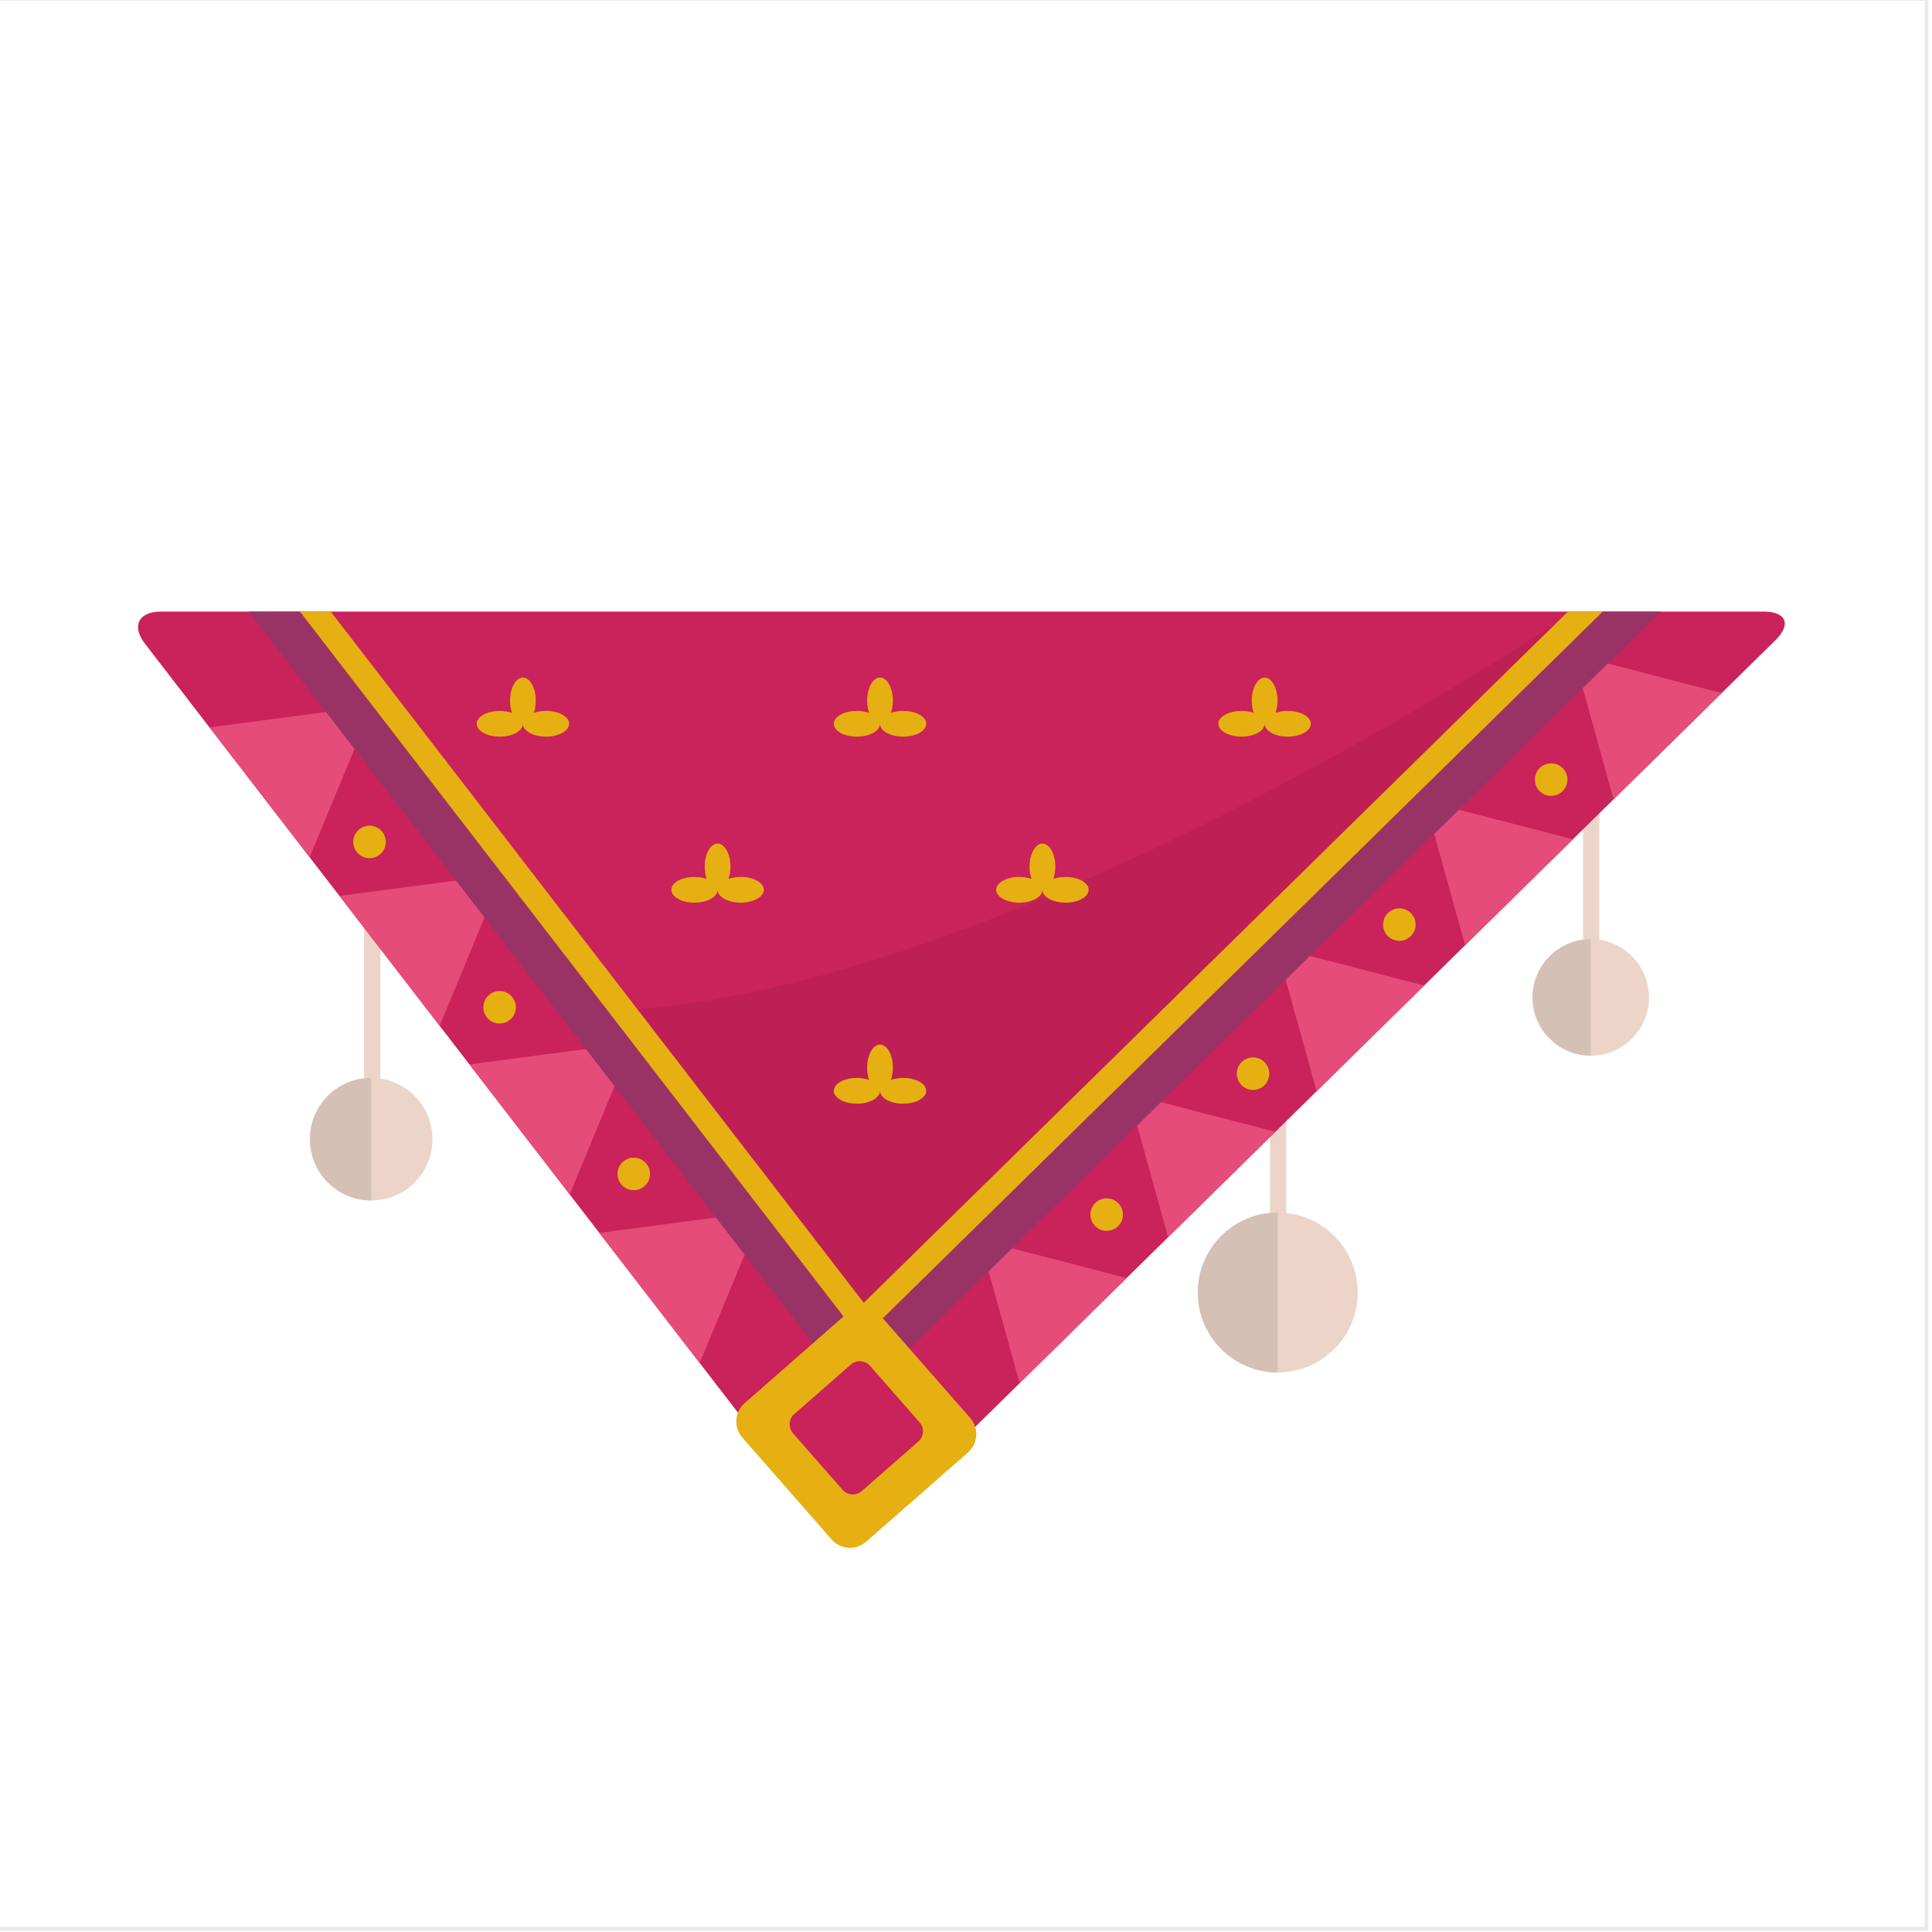 <?xml version="1.0" encoding="utf-8"?>
<!-- Generator: Adobe Illustrator 16.0.0, SVG Export Plug-In . SVG Version: 6.00 Build 0)  -->
<!DOCTYPE svg PUBLIC "-//W3C//DTD SVG 1.1//EN" "http://www.w3.org/Graphics/SVG/1.1/DTD/svg11.dtd">
<svg version="1.1" id="content" xmlns="http://www.w3.org/2000/svg" xmlns:xlink="http://www.w3.org/1999/xlink" x="0px" y="0px"
	 width="500px" height="500px" viewBox="0 0 500 500" enable-background="new 0 0 500 500" xml:space="preserve">
<g id="accessory">
	<g>
		<g>
			<rect x="328.691" y="287.232" fill="#EDD4C8" width="4.207" height="64.529"/>
		</g>
		<g>
			<g>
				<circle fill="#EDD4C8" cx="330.683" cy="334.503" r="20.694"/>
			</g>
			<g>
				<path fill="#D5C0B6" d="M330.683,313.805c-11.429,0-20.694,9.27-20.694,20.698c0,11.43,9.266,20.696,20.694,20.696V313.805z"/>
			</g>
		</g>
		<g>
			<rect x="409.699" y="205.696" fill="#EDD4C8" width="4.209" height="64.529"/>
		</g>
		<g>
			<g>
				<circle fill="#EDD4C8" cx="411.694" cy="258.127" r="15.068"/>
			</g>
			<g>
				<path fill="#D5C0B6" d="M411.693,243.06c-8.322,0-15.067,6.747-15.067,15.067c0,8.322,6.745,15.071,15.067,15.071V243.06z"/>
			</g>
		</g>
		<g>
			<rect x="94.228" y="236.482" fill="#EDD4C8" width="4.208" height="64.528"/>
		</g>
		<g>
			<path fill="#CA225A" d="M456.495,158.278c5.786,0,7.145,3.318,3.018,7.376L226.579,394.637
				c-4.127,4.056-10.395,3.627-13.929-0.956L37.529,166.609c-3.535-4.583-1.691-8.332,4.095-8.332H456.495z"/>
		</g>
		<g>
			<path fill="#BE1F55" d="M160.86,261.504c103.43-5.929,246.352-103.226,246.352-103.226l14.541,7.909L220.204,353.135
				L160.86,261.504z"/>
		</g>
		<g>
			<g>
				<g>
					<polygon fill="#E64C79" points="80.135,221.854 96.341,182.691 54.22,188.252 					"/>
				</g>
				<g>
					<polygon fill="#E64C79" points="113.787,265.49 130.006,226.294 87.851,231.86 					"/>
				</g>
				<g>
					<polygon fill="#E64C79" points="147.441,309.127 163.674,269.898 121.483,275.468 					"/>
				</g>
				<g>
					<polygon fill="#E64C79" points="181.094,352.763 197.34,313.501 155.114,319.076 					"/>
				</g>
			</g>
		</g>
		<g>
			<g>
				<polygon fill="#E64C79" points="407.211,169.429 417.596,206.86 445.577,179.353 				"/>
			</g>
			<g>
				<polygon fill="#E64C79" points="368.811,207.305 379.167,244.637 407.075,217.203 				"/>
			</g>
			<g>
				<polygon fill="#E64C79" points="330.409,245.18 340.74,282.414 368.573,255.051 				"/>
			</g>
			<g>
				<polygon fill="#E64C79" points="292.009,283.055 302.311,320.189 330.071,292.9 				"/>
			</g>
			<g>
				<polygon fill="#E64C79" points="253.607,320.93 263.882,357.966 291.569,330.749 				"/>
			</g>
		</g>
		<g>
			<polygon fill="#993366" points="429.809,158.278 414.79,158.278 222.883,346.652 77.626,158.278 64.342,158.278 221.792,362.466 
							"/>
		</g>
		<g>
			<circle fill="#E6B012" cx="95.631" cy="217.896" r="4.208"/>
		</g>
		<g>
			<circle fill="#E6B012" cx="164.016" cy="303.814" r="4.208"/>
		</g>
		<g>
			<circle fill="#E6B012" cx="286.407" cy="314.337" r="4.208"/>
		</g>
		<g>
			<circle fill="#E6B012" cx="324.282" cy="277.863" r="4.208"/>
		</g>
		<g>
			<circle fill="#E6B012" cx="362.157" cy="239.286" r="4.208"/>
		</g>
		<g>
			<circle fill="#E6B012" cx="401.436" cy="201.764" r="4.208"/>
		</g>
		<g>
			<circle fill="#E6B012" cx="129.297" cy="260.681" r="4.208"/>
		</g>
		<g>
			<path fill="#E6B012" d="M251.102,366.989c2.296,2.624,2.034,6.607-0.585,8.907l-26.376,23.114
				c-2.621,2.298-6.609,2.034-8.907-0.587l-23.115-26.375c-2.298-2.624-2.036-6.607,0.586-8.907l26.375-23.113
				c2.621-2.299,6.607-2.035,8.905,0.586L251.102,366.989z"/>
		</g>
		<g>
			<path fill="#CA225A" d="M237.996,368.111c1.278,1.458,1.131,3.672-0.323,4.947l-14.654,12.843
				c-1.457,1.275-3.673,1.13-4.949-0.326l-12.845-14.649c-1.277-1.46-1.132-3.673,0.326-4.95l14.654-12.841
				c1.456-1.278,3.671-1.13,4.949,0.325L237.996,368.111z"/>
		</g>
		<g>
			<g>
				<circle fill="#EDD4C8" cx="96.069" cy="294.816" r="15.86"/>
			</g>
			<g>
				<path fill="#D5C0B6" d="M96.07,278.955c-8.759,0-15.86,7.103-15.86,15.861c0,8.76,7.102,15.86,15.86,15.86V278.955z"/>
			</g>
		</g>
		<g>
			<polygon fill="#E6B012" points="414.79,158.278 405.78,158.278 223.538,337.164 85.598,158.278 77.626,158.278 222.883,346.652 
							"/>
		</g>
		<g>
			<path fill="#E6B012" d="M233.727,183.981c-1.165,0-2.244,0.193-3.164,0.515c0.322-0.92,0.515-1.999,0.515-3.164
				c0-3.303-1.492-5.98-3.332-5.98c-1.841,0-3.333,2.678-3.333,5.98c0,1.165,0.193,2.244,0.515,3.164
				c-0.919-0.322-1.999-0.515-3.164-0.515c-3.303,0-5.98,1.492-5.98,3.332c0,1.841,2.677,3.333,5.98,3.333s5.981-1.492,5.981-3.333
				c0,1.841,2.677,3.333,5.98,3.333s5.981-1.492,5.981-3.333C239.708,185.473,237.03,183.981,233.727,183.981z"/>
		</g>
		<g>
			<path fill="#E6B012" d="M141.312,183.981c-1.166,0-2.244,0.193-3.164,0.515c0.322-0.92,0.515-1.999,0.515-3.164
				c0-3.303-1.492-5.98-3.332-5.98s-3.332,2.678-3.332,5.98c0,1.165,0.193,2.244,0.515,3.164c-0.919-0.322-1.999-0.515-3.164-0.515
				c-3.303,0-5.98,1.492-5.98,3.332c0,1.841,2.677,3.333,5.98,3.333c3.303,0,5.98-1.492,5.98-3.333c0,1.841,2.678,3.333,5.981,3.333
				c3.303,0,5.98-1.492,5.98-3.333C147.293,185.473,144.615,183.981,141.312,183.981z"/>
		</g>
		<g>
			<path fill="#E6B012" d="M333.268,183.981c-1.167,0-2.244,0.193-3.164,0.515c0.32-0.92,0.513-1.999,0.513-3.164
				c0-3.303-1.491-5.98-3.33-5.98s-3.331,2.678-3.331,5.98c0,1.165,0.192,2.244,0.514,3.164c-0.921-0.322-1.997-0.515-3.165-0.515
				c-3.302,0-5.979,1.492-5.979,3.332c0,1.841,2.678,3.333,5.979,3.333c3.305,0,5.982-1.492,5.982-3.333
				c0,1.841,2.677,3.333,5.981,3.333c3.302,0,5.979-1.492,5.979-3.333C339.247,185.473,336.57,183.981,333.268,183.981z"/>
		</g>
		<g>
			<path fill="#E6B012" d="M275.757,226.945c-1.163,0-2.244,0.193-3.162,0.514c0.321-0.919,0.515-1.998,0.515-3.163
				c0-3.303-1.492-5.98-3.332-5.98s-3.332,2.678-3.332,5.98c0,1.165,0.192,2.244,0.515,3.163c-0.92-0.32-1.998-0.514-3.163-0.514
				c-3.304,0-5.981,1.49-5.981,3.331c0,1.84,2.678,3.332,5.981,3.332c3.303,0,5.98-1.492,5.98-3.332c0,1.84,2.677,3.332,5.979,3.332
				c3.304,0,5.981-1.492,5.981-3.332C281.739,228.436,279.061,226.945,275.757,226.945z"/>
		</g>
		<g>
			<path fill="#E6B012" d="M179.733,226.945c1.166,0,2.244,0.193,3.164,0.514c-0.322-0.919-0.515-1.998-0.515-3.163
				c0-3.303,1.492-5.98,3.332-5.98s3.332,2.678,3.332,5.98c0,1.165-0.193,2.244-0.515,3.163c0.919-0.32,1.998-0.514,3.163-0.514
				c3.303,0,5.98,1.49,5.98,3.331c0,1.84-2.677,3.332-5.98,3.332s-5.98-1.492-5.98-3.332c0,1.84-2.678,3.332-5.981,3.332
				s-5.98-1.492-5.98-3.332C173.753,228.436,176.43,226.945,179.733,226.945z"/>
		</g>
		<g>
			<path fill="#E6B012" d="M233.727,278.967c-1.165,0-2.244,0.193-3.164,0.516c0.322-0.92,0.515-1.999,0.515-3.164
				c0-3.304-1.492-5.98-3.332-5.98c-1.841,0-3.333,2.677-3.333,5.98c0,1.165,0.193,2.244,0.515,3.164
				c-0.919-0.322-1.999-0.516-3.164-0.516c-3.303,0-5.98,1.492-5.98,3.332s2.677,3.333,5.98,3.333s5.981-1.493,5.981-3.333
				c0,1.84,2.677,3.333,5.98,3.333s5.981-1.493,5.981-3.333S237.03,278.967,233.727,278.967z"/>
		</g>
	</g>
</g>
<g id="bounds_2_">
	<rect x="-0.933" y="-0.323" fill="none" stroke="#EAEAEA" stroke-miterlimit="10" width="499.5" height="499.5"/>
</g>
</svg>
